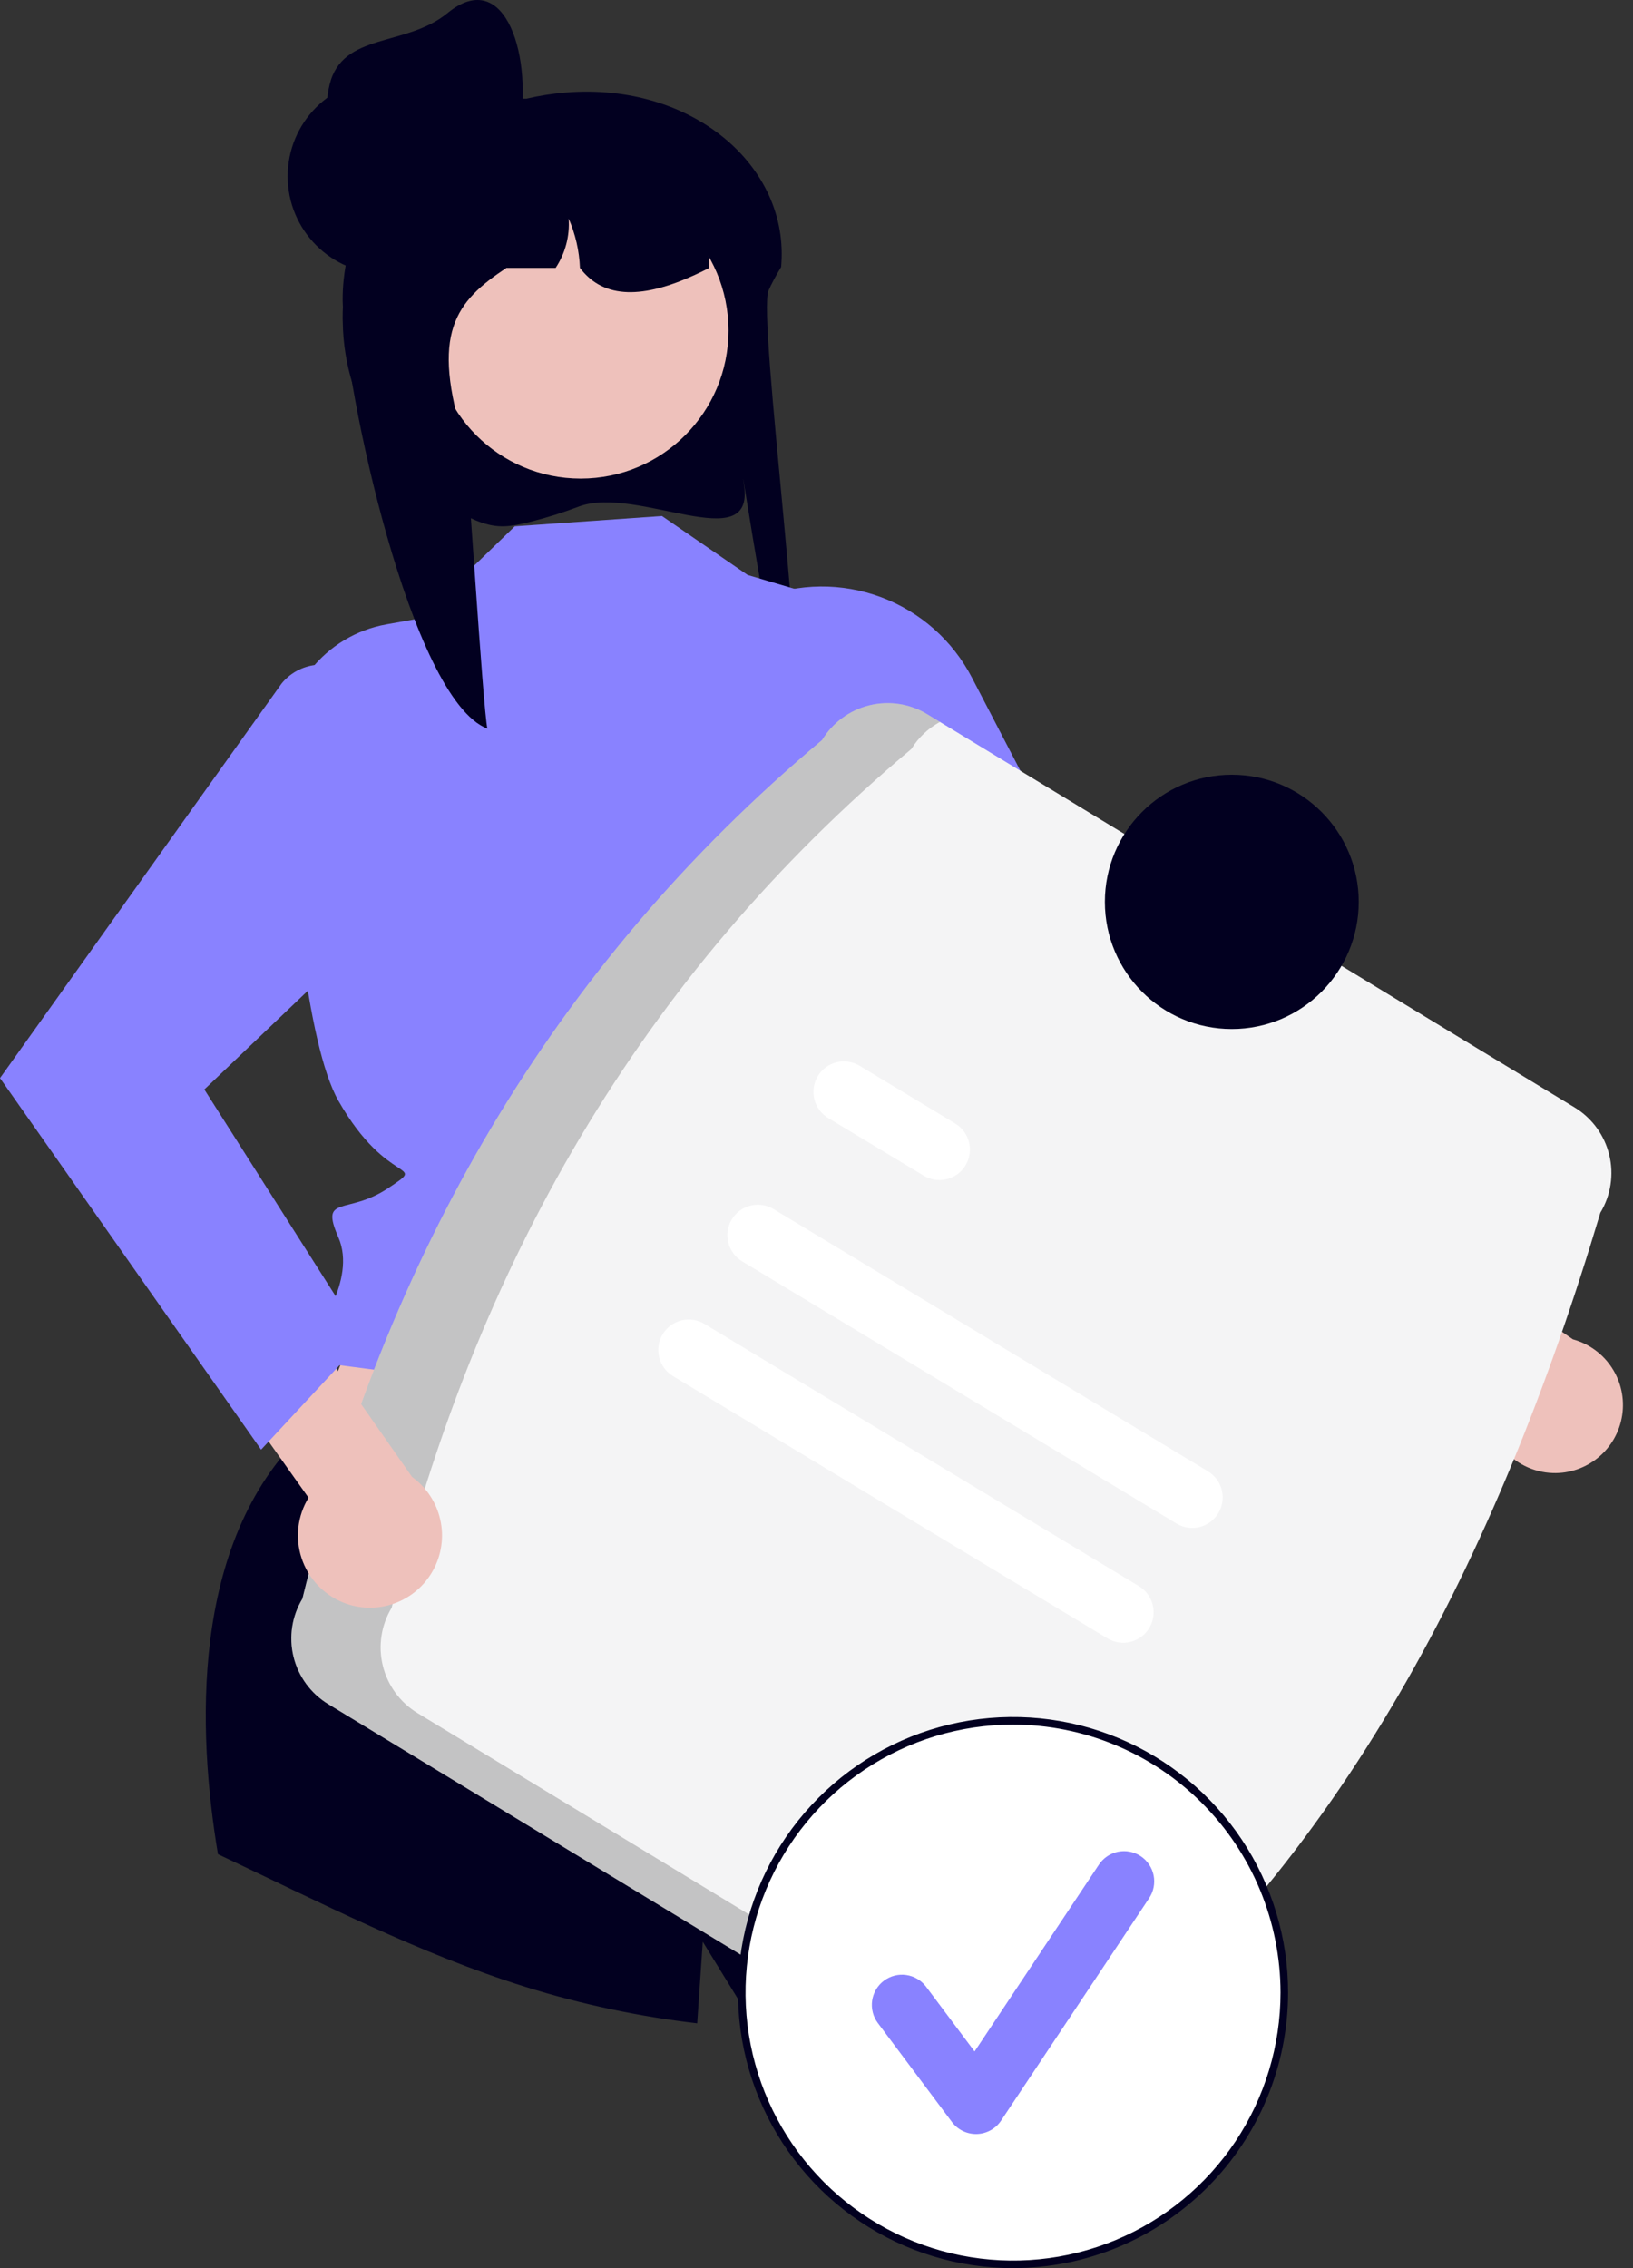 <svg width="144" height="200" viewBox="0 0 144 200" fill="none" xmlns="http://www.w3.org/2000/svg">
<rect x="0" y="0" width="144" height="200" fill="#333333" stroke="none"/>
<path d="M51.062 44.662C49.691 45.185 48.292 45.628 46.871 45.989C44.994 46.448 43.934 46.66 42.122 45.956C42.059 45.931 41.998 45.907 41.941 45.883C38.506 44.42 35.571 41.988 33.491 38.884C31.411 35.78 30.277 32.137 30.226 28.399C30.217 28.271 30.217 28.136 30.217 28.004C30.215 27.371 30.245 26.738 30.308 26.107C30.387 25.248 30.524 24.396 30.718 23.555L30.7 23.552C29.233 22.049 28.669 19.991 28.856 17.923C28.984 16.52 29.428 15.166 30.155 13.96C30.882 12.755 31.872 11.731 33.051 10.965C34.9 9.801 36.983 9.064 39.151 8.808C39.734 8.741 40.319 8.707 40.905 8.706H46.411C47.548 8.439 48.703 8.257 49.867 8.16H49.876C60.956 7.239 69.695 14.598 68.88 23.552C68.874 23.562 68.865 23.572 68.859 23.582C68.623 23.966 68.415 24.331 68.231 24.68C68.053 25.006 67.902 25.318 67.772 25.614C66.761 27.902 71.566 63.41 69.843 63.949C68.862 64.255 64.907 37.833 65.617 42.857C66.51 49.161 56.166 42.771 51.062 44.662Z" fill="#020020"/>
<path d="M67.754 108.849L83.114 141.63L24.028 135.635L36.362 104.166L67.754 108.849Z" fill="#EEC1BB"/>
<path d="M98.587 174.574C88.313 178 77.485 179.453 66.672 178.857L61.971 171.218C61.971 171.218 61.774 174.063 61.48 178.412C56.333 177.814 51.253 176.735 46.307 175.189C36.926 172.251 28.134 167.698 19.221 163.499C17.415 152.718 16.738 136.093 26.719 126.415L80.441 136.277C80.441 136.277 89.06 142.736 86.754 145.049C84.448 147.359 84.091 147.001 85.606 148.519C87.121 150.037 90.395 152.066 90.428 153.393C90.442 153.911 94.116 163.308 98.587 174.574Z" fill="#020020"/>
<path d="M58.373 45.504L45.394 46.411L37.005 54.532L34.067 55.057C31.426 55.529 29.05 56.955 27.389 59.065C25.727 61.175 24.897 63.823 25.055 66.505C25.659 76.763 27.012 92.089 29.84 97.061C34.225 104.771 37.848 102.352 34.225 104.771C30.603 107.19 28.172 105.289 29.84 109.112C31.509 112.935 27.585 117.839 27.585 117.839L26.023 119.404L27.68 120.084L80.469 126.965C80.469 126.965 75.905 106.405 78.76 101.355C81.614 96.304 88.536 81.037 82.358 75.064L76.319 53.771L65.929 50.701L58.373 45.504Z" fill="#8982FF"/>
<path d="M136.941 129.889C136.072 129.861 135.22 129.645 134.443 129.255C133.666 128.865 132.983 128.31 132.441 127.63C131.899 126.949 131.511 126.159 131.304 125.313C131.097 124.468 131.075 123.587 131.241 122.733L106.479 105.932L109.433 97.928L138.698 118.098C140.114 118.485 141.338 119.378 142.139 120.609C142.941 121.839 143.264 123.322 143.047 124.775C142.831 126.229 142.089 127.552 140.964 128.494C139.838 129.437 138.407 129.933 136.941 129.889V129.889Z" fill="#EEC1BB"/>
<path d="M66.999 52.765L63.401 54.192L82.595 91.749L122.332 118.883L128.06 109.185L97.812 83.011L85.702 59.744C83.998 56.47 81.143 53.945 77.689 52.656C74.234 51.367 70.426 51.406 66.999 52.765Z" fill="#8982FF"/>
<path d="M51.207 42.201C58.405 42.201 64.24 36.355 64.24 29.145C64.24 21.934 58.405 16.088 51.207 16.088C44.01 16.088 38.175 21.934 38.175 29.145C38.175 36.355 44.01 42.201 51.207 42.201Z" fill="#EEC1BB"/>
<path d="M62.541 23.623C62.324 23.738 62.109 23.844 61.892 23.95C61.666 24.058 61.439 24.167 61.21 24.27C56.848 26.251 53.296 26.471 51.141 23.623C51.081 22.125 50.745 20.65 50.147 19.275C50.253 20.812 49.849 22.34 48.997 23.623H44.657C40.187 26.595 37.893 29.326 40.996 39.084C41.198 39.725 42.583 62.5 42.979 64.251C36.212 61.651 30.374 34.04 30.226 26.765C30.217 26.647 30.217 26.523 30.217 26.402C30.215 25.819 30.245 25.237 30.308 24.657C30.387 23.866 30.524 23.082 30.718 22.311L30.7 22.308C30.011 21.648 29.486 20.837 29.166 19.938C28.846 19.039 28.739 18.078 28.856 17.131C29.991 15.642 31.396 14.38 32.997 13.412C34.453 12.705 35.97 12.134 37.531 11.706C37.57 11.697 37.603 11.688 37.642 11.679C38.119 11.549 38.608 11.431 39.097 11.328C40.105 11.117 41.124 10.962 42.149 10.866C42.224 10.863 42.297 10.857 42.363 10.857C42.773 10.857 43.175 10.967 43.528 11.177C43.531 11.177 43.531 11.18 43.537 11.18C43.876 11.383 44.157 11.67 44.353 12.013C44.549 12.356 44.654 12.744 44.657 13.139H49.492C49.67 13.139 49.849 13.146 50.027 13.155C56.761 13.424 62.173 16.308 62.52 22.94C62.535 23.169 62.541 23.393 62.541 23.623Z" fill="#020020"/>
<path d="M33.953 24.148C38.695 24.148 42.539 20.297 42.539 15.547C42.539 10.796 38.695 6.945 33.953 6.945C29.211 6.945 25.367 10.796 25.367 15.547C25.367 20.297 29.211 24.148 33.953 24.148Z" fill="#020020"/>
<path d="M45.741 11.568C44.765 16.217 39.953 18.997 35.349 17.86C33.138 17.314 31.234 15.91 30.056 13.958C28.878 12.005 28.523 9.664 29.068 7.449C30.203 2.837 35.791 4.167 39.46 1.157C44.651 -3.1 47.056 5.299 45.741 11.568Z" fill="#020020"/>
<path d="M26.664 140.975C33.982 111.08 48.481 85.384 72.494 65.252C73.423 63.721 74.921 62.621 76.659 62.194C78.397 61.767 80.232 62.049 81.763 62.976L138.848 97.651C140.377 98.582 141.475 100.082 141.901 101.823C142.327 103.564 142.046 105.403 141.12 106.936C131.955 137.612 118.227 164.231 95.29 182.66C94.361 184.191 92.863 185.291 91.125 185.718C89.387 186.144 87.552 185.863 86.021 184.936L28.936 150.261C27.407 149.33 26.309 147.83 25.883 146.089C25.457 144.348 25.738 142.509 26.664 140.975Z" fill="#F4F4F5"/>
<path opacity="0.2" d="M36.81 151.051C35.281 150.12 34.184 148.619 33.758 146.878C33.332 145.137 33.612 143.298 34.538 141.765C41.856 111.869 56.356 86.174 80.369 66.041C80.984 65.039 81.852 64.217 82.887 63.659L81.763 62.976C80.232 62.049 78.397 61.767 76.659 62.194C74.921 62.621 73.423 63.72 72.494 65.252C48.481 85.384 33.982 111.08 26.664 140.975C25.738 142.509 25.457 144.348 25.883 146.089C26.309 147.83 27.407 149.33 28.936 150.261L86.021 184.936C87.037 185.548 88.196 185.88 89.382 185.899C90.567 185.918 91.737 185.623 92.772 185.043L36.81 151.051Z" fill="black"/>
<path d="M103.756 134.348L65.438 111.219C64.829 110.85 64.391 110.255 64.221 109.563C64.05 108.871 64.16 108.14 64.527 107.529C64.894 106.919 65.488 106.48 66.178 106.308C66.869 106.136 67.599 106.245 68.209 106.612L106.527 129.742C107.134 130.111 107.571 130.706 107.74 131.397C107.91 132.089 107.8 132.819 107.433 133.428C107.067 134.038 106.474 134.477 105.785 134.65C105.095 134.822 104.366 134.714 103.756 134.348L103.756 134.348Z" fill="white"/>
<path d="M81.465 103.676L73.035 98.588C72.424 98.222 71.984 97.627 71.81 96.936C71.636 96.244 71.744 95.511 72.11 94.9C72.475 94.287 73.068 93.846 73.759 93.672C74.449 93.498 75.18 93.606 75.791 93.972L75.806 93.981L84.236 99.07C84.843 99.439 85.28 100.034 85.45 100.725C85.62 101.416 85.509 102.147 85.143 102.757C84.776 103.366 84.183 103.805 83.494 103.978C82.804 104.15 82.075 104.042 81.465 103.676Z" fill="white"/>
<path d="M97.666 144.474L59.348 121.344C58.738 120.977 58.3 120.382 58.128 119.69C57.956 118.998 58.065 118.267 58.432 117.656C58.798 117.045 59.392 116.605 60.082 116.432C60.772 116.259 61.503 116.368 62.113 116.734L62.118 116.738L100.437 139.867C101.044 140.237 101.48 140.832 101.65 141.523C101.82 142.214 101.71 142.944 101.343 143.554C100.976 144.164 100.383 144.603 99.694 144.775C99.005 144.948 98.276 144.839 97.666 144.474L97.666 144.474Z" fill="white"/>
<path d="M108.622 90.737C114.804 90.737 119.814 85.717 119.814 79.525C119.814 73.332 114.804 68.313 108.622 68.313C102.441 68.313 97.43 73.332 97.43 79.525C97.43 85.717 102.441 90.737 108.622 90.737Z" fill="#020020"/>
<path d="M89.33 199.666C102.541 199.666 113.251 188.937 113.251 175.702C113.251 162.467 102.541 151.737 89.33 151.737C76.119 151.737 65.409 162.467 65.409 175.702C65.409 188.937 76.119 199.666 89.33 199.666Z" fill="white"/>
<path d="M89.33 200C84.533 200 79.844 198.575 75.855 195.905C71.866 193.235 68.758 189.44 66.922 185C65.086 180.56 64.606 175.675 65.541 170.961C66.477 166.248 68.787 161.918 72.18 158.52C75.572 155.122 79.893 152.808 84.598 151.87C89.303 150.932 94.18 151.414 98.612 153.253C103.044 155.092 106.832 158.206 109.497 162.202C112.163 166.198 113.585 170.896 113.585 175.701C113.578 182.143 111.02 188.32 106.473 192.875C101.926 197.43 95.761 199.993 89.33 200ZM89.33 152.072C84.665 152.072 80.105 153.457 76.226 156.054C72.347 158.65 69.324 162.341 67.538 166.659C65.753 170.977 65.286 175.728 66.196 180.312C67.106 184.895 69.353 189.106 72.651 192.41C75.95 195.715 80.153 197.966 84.729 198.877C89.304 199.789 94.047 199.321 98.357 197.533C102.667 195.744 106.351 192.715 108.943 188.829C111.534 184.944 112.918 180.375 112.918 175.701C112.911 169.436 110.423 163.43 106.001 159C101.579 154.57 95.584 152.079 89.33 152.072Z" fill="#020020"/>
<path d="M86.067 188.174C85.654 188.174 85.246 188.078 84.877 187.893C84.507 187.708 84.186 187.439 83.938 187.108L77.412 178.39C77.202 178.11 77.049 177.792 76.963 177.452C76.876 177.113 76.856 176.76 76.906 176.413C76.955 176.067 77.072 175.733 77.25 175.432C77.428 175.13 77.664 174.867 77.943 174.657C78.223 174.447 78.541 174.294 78.88 174.207C79.219 174.12 79.571 174.101 79.917 174.151C80.263 174.2 80.596 174.318 80.897 174.497C81.198 174.675 81.46 174.911 81.67 175.192L85.939 180.894L96.905 164.416C97.099 164.125 97.348 163.875 97.639 163.68C97.929 163.485 98.255 163.35 98.597 163.281C98.94 163.212 99.293 163.212 99.636 163.28C99.978 163.348 100.305 163.483 100.595 163.677C100.886 163.871 101.136 164.121 101.33 164.412C101.525 164.702 101.66 165.029 101.729 165.372C101.797 165.715 101.797 166.069 101.73 166.412C101.662 166.756 101.527 167.082 101.333 167.374L88.281 186.987C88.045 187.342 87.728 187.635 87.355 187.841C86.983 188.047 86.566 188.161 86.141 188.173C86.116 188.174 86.092 188.174 86.067 188.174Z" fill="#8982FF"/>
<path d="M30.223 141.293C29.37 140.942 28.603 140.411 27.975 139.735C27.347 139.058 26.874 138.254 26.587 137.376C26.3 136.498 26.207 135.569 26.314 134.652C26.422 133.735 26.726 132.852 27.208 132.064L8.819 106.169L14.718 99.313L36.334 130.229C37.597 131.139 38.483 132.481 38.824 134.002C39.165 135.523 38.937 137.116 38.184 138.48C37.431 139.844 36.204 140.883 34.737 141.402C33.27 141.92 31.663 141.881 30.223 141.293H30.223Z" fill="#EEC1BB"/>
<path d="M30.646 59.232C29.715 58.683 28.62 58.485 27.557 58.673C26.494 58.86 25.533 59.421 24.845 60.255L0 95.065L23.025 127.826L32.035 118.131L18.02 96.068L36.646 78.301C38.177 74.942 38.411 71.134 37.302 67.612C36.194 64.09 33.822 61.104 30.646 59.232Z" fill="#8982FF"/>
</svg>
